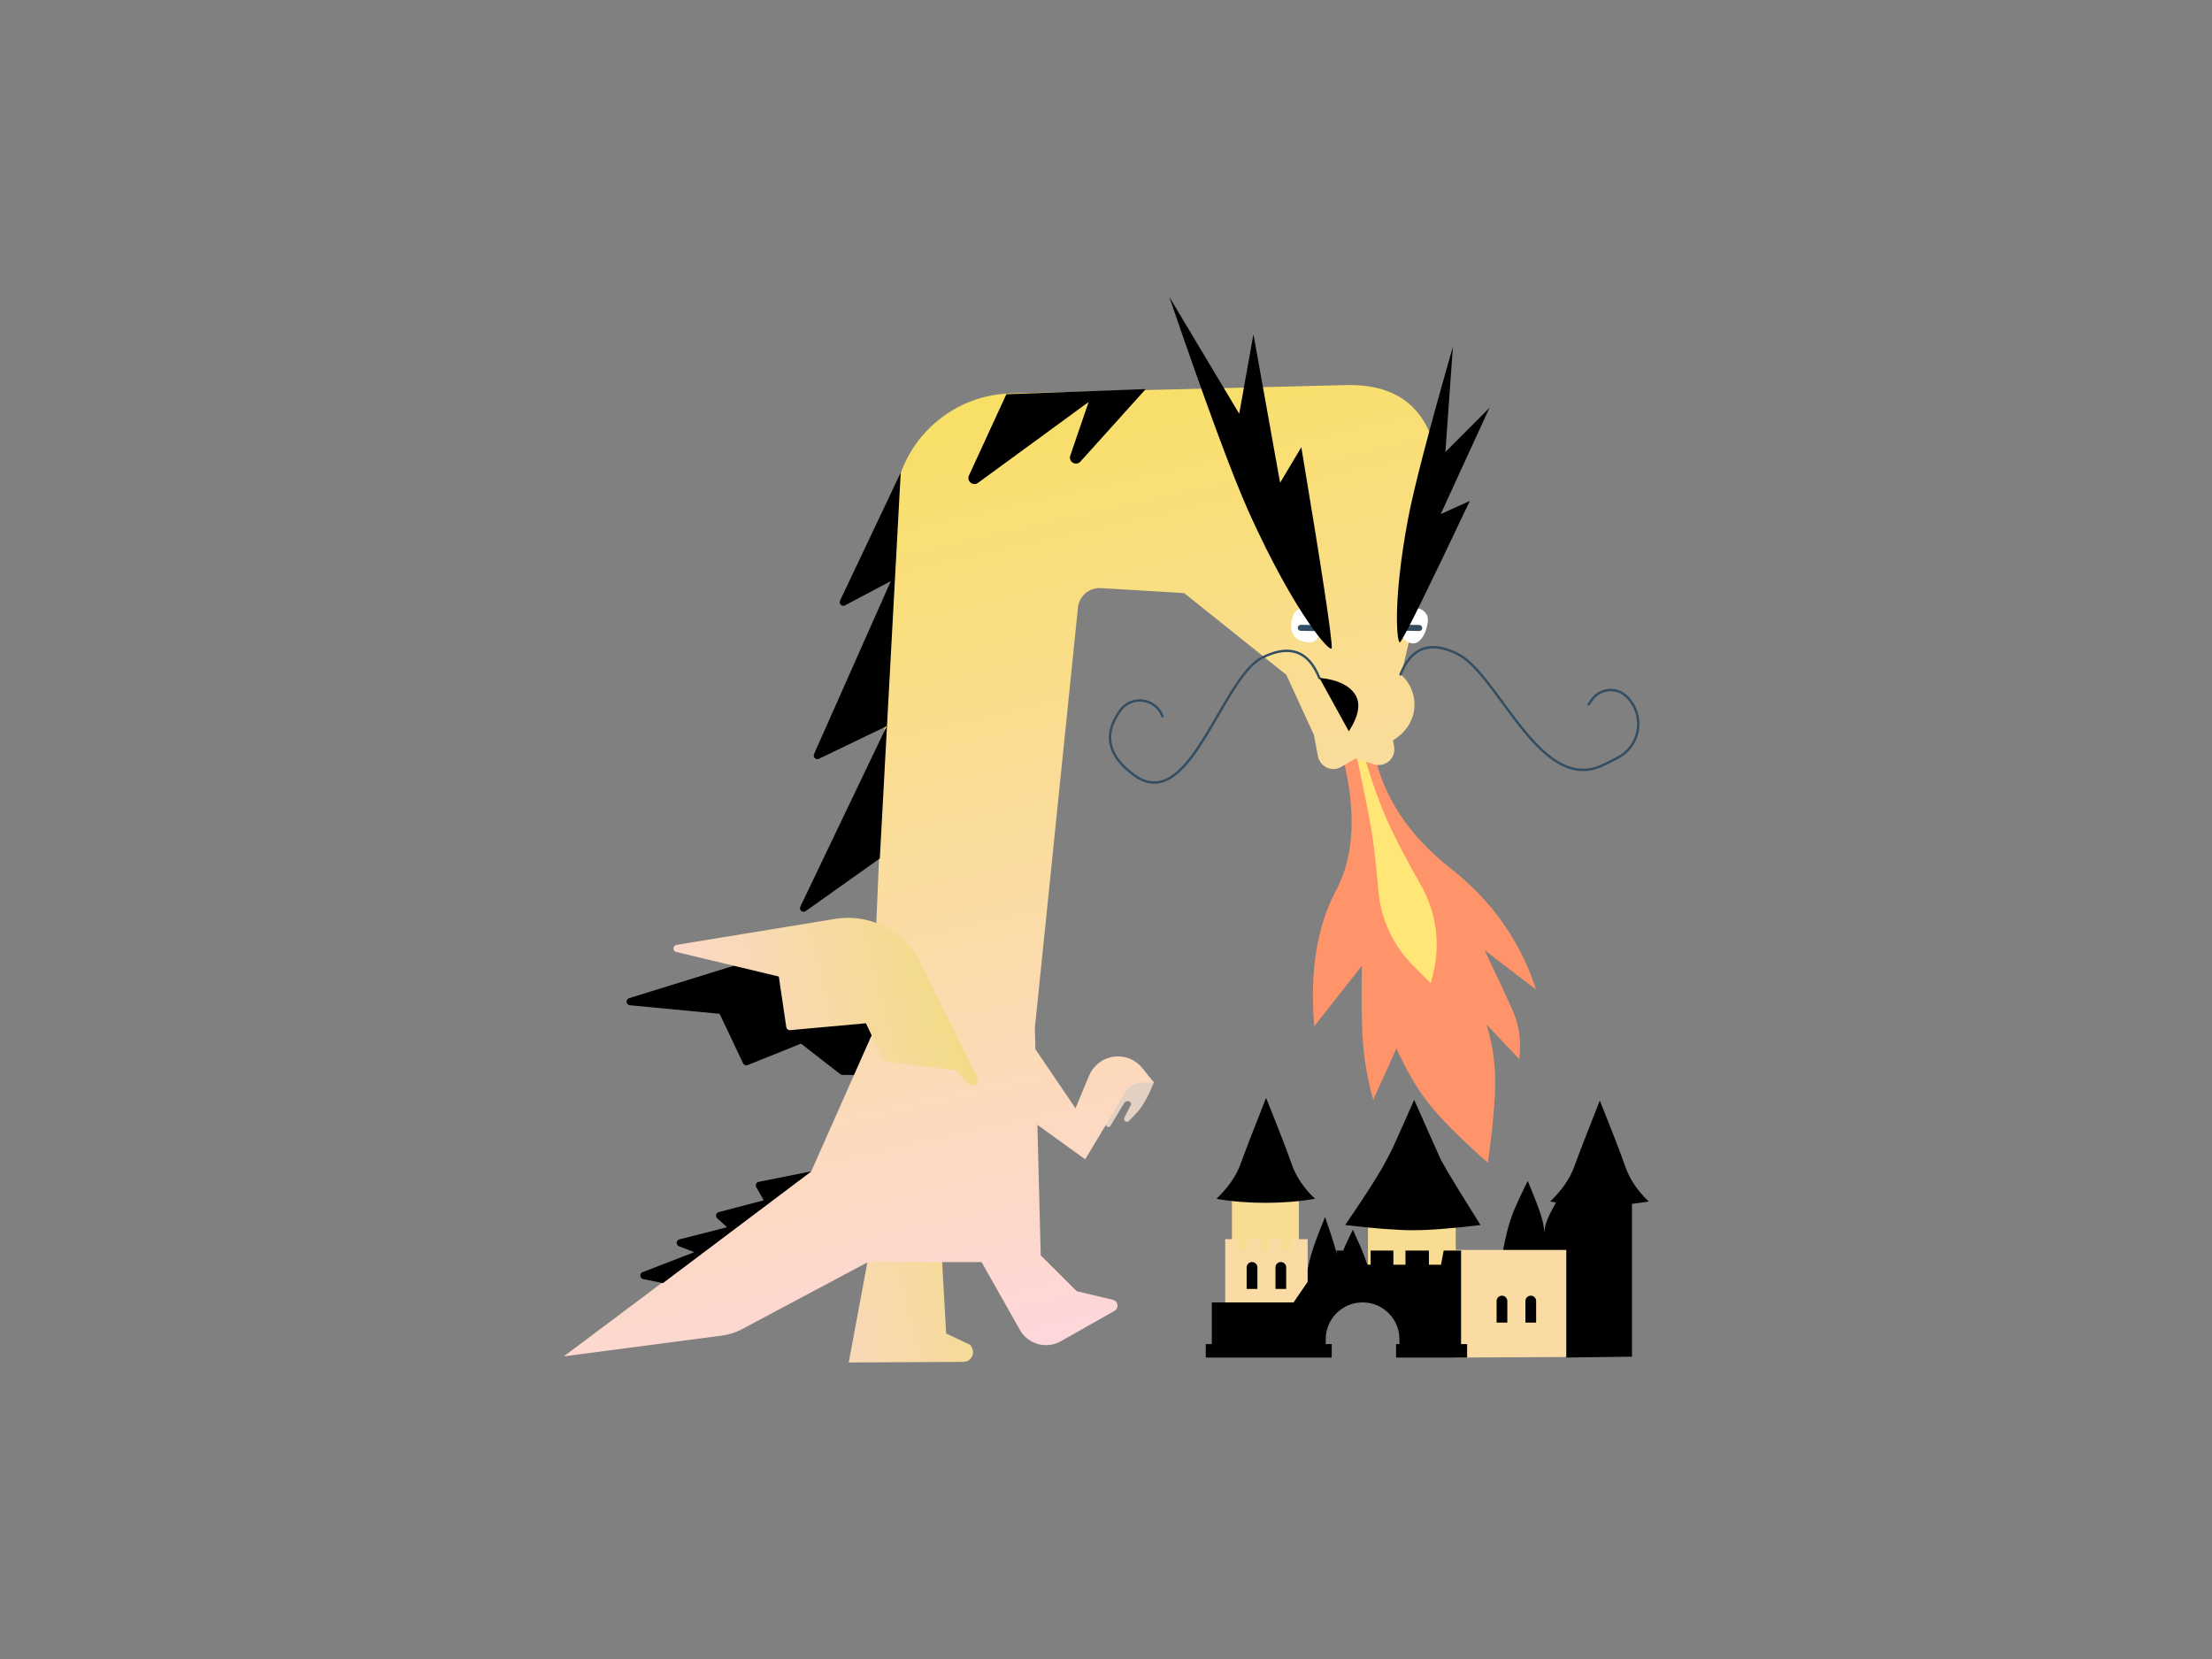 <svg xmlns="http://www.w3.org/2000/svg" width="856" height="642"><rect width="100%" height="100%" fill="#808080" stroke="none"/><path d="M 581.522 484.449 C 582.62 478.727 583.722 474.303 584.82 471.181 C 585.923 468.06 588.049 463.332 591.203 457.002 C 593.692 462.935 595.381 467.297 596.264 470.088 C 597.148 472.884 597.586 475.247 597.586 477.178 C 597.683 475.331 598.195 473.331 599.126 471.181 C 600.056 469.028 601.74 465.938 604.187 461.91 C 606.89 466.781 608.797 470.474 609.905 473 C 611.017 475.522 612.408 479.341 614.087 484.449 Z M 504.761 498.406 C 505.673 492.684 506.585 488.26 507.496 485.138 C 508.408 482.016 510.171 477.29 512.781 470.958 C 514.847 476.89 516.242 481.253 516.977 484.045 C 517.708 486.841 518.071 489.204 518.071 491.135 C 518.15 489.288 518.573 487.287 519.345 485.138 C 520.118 482.984 521.513 479.895 523.537 475.866 C 525.779 480.737 527.361 484.431 528.278 486.957 C 529.199 489.478 530.352 493.298 531.743 498.406 Z" fill="hsl(40, 37%, 43%)"></path><path d="M 476.727 488.381 L 476.727 463.911 L 502.658 463.911 L 502.658 488.381 M 529.366 489.423 L 529.366 474.066 L 563.336 474.066 L 563.336 494.628" fill="#f8dc92"></path><path d="M 563.076 525.347 L 563.076 483.696 L 610.272 483.696 L 610.272 525.114" fill="#fadba4"></path><path d="M 474.136 504.524 L 474.136 479.532 L 479.318 479.532 L 479.318 483.956 L 482.43 483.956 L 482.43 479.532 L 487.878 479.532 L 487.878 483.956 L 490.99 483.956 L 490.99 479.532 L 496.433 479.532 L 496.433 483.956 L 499.546 483.956 L 499.546 479.532 L 506.031 479.532 L 506.031 506.087" fill="#fadba4"></path><path d="M 606.122 525.347 L 606.122 463.911 L 631.537 463.911 L 631.537 524.998 M 468.948 504.003 L 468.948 525.086 L 513.028 525.086 L 513.028 518.266 C 513.028 510.385 519.415 504.003 527.291 504.003 C 535.167 504.003 541.555 510.385 541.555 518.266 L 541.555 525.086 L 565.411 525.086 L 565.411 483.956 L 558.67 483.956 L 557.633 489.423 L 552.962 489.423 L 552.962 483.956 L 543.89 483.956 L 543.89 489.423 L 539.22 489.423 L 539.22 483.956 L 530.404 483.956 L 530.404 489.423 L 525.993 489.423 L 525.993 483.956 L 517.178 483.956 L 517.178 492.288 L 508.622 492.288 L 500.583 504.003 Z" fill="hsl(47, 51%, 61%)"></path><path d="M 466.613 520.141 L 515.363 520.141 L 515.363 525.347 L 466.613 525.347 Z M 540.257 520.141 L 567.747 520.141 L 567.747 525.347 L 540.257 525.347 Z" fill="hsl(0, 45%, 65%)"></path><path d="M 482.43 498.797 L 482.43 490.455 C 482.43 489.311 483.361 488.381 484.505 488.381 C 485.65 488.381 486.58 489.311 486.58 490.455 L 486.58 498.797 Z M 579.154 511.814 L 579.154 503.472 C 579.154 502.328 580.084 501.397 581.229 501.397 C 582.373 501.397 583.304 502.328 583.304 503.472 L 583.304 511.814 Z M 493.582 498.797 L 493.582 490.455 C 493.582 489.311 494.512 488.381 495.657 488.381 C 496.801 488.381 497.731 489.311 497.731 490.455 L 497.731 498.797 Z M 590.305 511.814 L 590.305 503.472 C 590.305 502.328 591.235 501.397 592.38 501.397 C 593.524 501.397 594.455 502.328 594.455 503.472 L 594.455 511.814 Z M 617.013 488.381 L 617.013 480.044 C 617.013 478.899 617.944 477.969 619.088 477.969 C 620.237 477.969 621.163 478.899 621.163 480.044 L 621.163 488.381 Z M 617.013 511.293 L 617.013 502.951 C 617.013 501.807 617.944 500.876 619.088 500.876 C 620.237 500.876 621.163 501.807 621.163 502.951 L 621.163 511.293 Z M 551.148 520.141 L 551.148 511.8 C 551.148 509.795 552.776 508.166 554.781 508.166 C 556.786 508.166 558.41 509.795 558.41 511.8 L 558.41 520.141 Z M 539.294 443.521 L 547.258 425.643 L 557.6 448.854 C 558.378 450.235 559.166 451.609 559.964 452.978 C 562.806 457.829 567.128 464.858 572.929 474.066 C 561.708 475.406 553.023 476.076 546.863 476.076 C 540.704 476.076 531.934 475.406 520.55 474.066 C 526.961 464.709 531.543 457.68 534.293 452.978 C 535.986 450.082 537.656 446.929 539.294 443.521 Z M 470.763 463.911 C 475.327 459.506 478.439 454.994 480.095 450.374 C 481.756 445.754 485.04 437.25 489.953 424.862 C 494.847 437.026 498.132 445.529 499.806 450.374 C 501.481 455.218 504.505 459.731 508.883 463.911 C 502.83 464.953 496.433 465.473 489.692 465.473 C 482.951 465.473 476.638 464.953 470.763 463.911 Z M 599.898 464.953 C 604.466 460.548 607.574 456.035 609.235 451.415 C 610.896 446.795 614.18 438.291 619.088 425.903 C 623.982 438.067 627.267 446.571 628.941 451.415 C 630.616 456.26 633.64 460.772 638.018 464.953 C 631.97 465.994 625.573 466.515 618.828 466.515 C 612.087 466.515 605.778 465.994 599.898 464.953 Z" fill="hsl(0, 45%, 65%)"></path><path d="M 518.903 290.333 C 525.021 312.659 524.384 330.76 516.996 344.638 C 509.608 358.515 506.803 376.019 508.59 397.15 L 527.026 373.691 C 526.756 387.168 526.924 397.456 527.529 404.554 C 528.133 411.652 529.436 418.645 531.441 425.534 L 540.406 405.714 C 544.309 414.397 548.58 421.638 553.213 427.439 C 557.851 433.241 565.374 440.759 575.781 449.993 C 577.735 435.905 578.675 425.209 578.6 417.905 C 578.53 410.6 577.414 403.449 575.255 396.451 L 587.928 409.838 C 588.77 402.996 587.923 396.74 585.388 391.069 C 582.857 385.397 579.224 377.604 574.488 367.69 L 594.455 382.98 C 588.37 364.223 577.288 348.537 561.22 335.922 C 545.151 323.307 535.326 308.381 531.734 291.142 C 529.58 290.164 527.668 289.607 525.984 289.474 C 524.3 289.34 521.941 289.627 518.903 290.333 Z" fill="rgb(255,148,106)"></path><path d="M 524.458 290.385 C 527.189 302.673 529.255 312.868 530.664 320.971 C 531.613 326.434 532.53 334.364 533.418 344.76 C 534.357 355.722 539.15 365.997 546.947 373.76 L 553.669 380.456 L 554.525 377.111 C 557.518 365.429 555.855 353.041 549.887 342.561 C 544.811 333.638 540.941 326.356 538.289 320.714 C 534.186 311.999 530.469 301.62 527.142 289.575 Z" fill="rgb(255,230,118)"></path><path d="M 446.609 418.695 C 444.515 423.868 442.531 427.549 440.657 429.739 C 439.672 430.889 438.416 432.238 436.888 433.785 C 436.505 434.173 435.895 434.224 435.453 433.904 C 435.01 433.585 434.866 432.991 435.112 432.505 L 437.552 427.703 C 437.697 427.418 437.708 427.083 437.581 426.79 C 437.454 426.496 437.202 426.275 436.895 426.185 C 436.162 425.972 435.377 426.279 434.984 426.933 L 429.72 435.69 C 429.495 436.065 429.039 436.232 428.625 436.093 C 428.211 435.953 427.949 435.544 427.997 435.109 L 429.077 425.275 L 436.514 415.133 Z" fill="#e2d0c3"></path><path d="M 353.565 413.114 L 313.956 364.424 L 243.443 386.283 C 242.808 386.48 242.4 387.098 242.468 387.76 C 242.536 388.421 243.062 388.943 243.724 389.006 L 278.489 392.326 L 287.544 411.469 C 287.86 412.137 288.641 412.443 289.327 412.167 L 309.972 403.866 L 325.171 415.681 C 325.415 415.87 325.714 415.973 326.022 415.975 L 347.823 416.063 Z" fill="hsl(0, 45%, 65%)"></path><g><defs><linearGradient id="idCHUDUupYbg66836161" gradientTransform="rotate(79, 0.5, 0.5)"><stop offset="0" stop-color="#f8e063" stop-opacity="1"></stop><stop offset="1" stop-color="#fdd7dd" stop-opacity="1"></stop></linearGradient></defs><path d="M 400.696 406.06 L 416.19 428.885 L 421.46 416.244 C 422.237 414.379 423.469 412.739 425.044 411.473 C 430.25 407.286 437.864 408.112 442.05 413.318 L 446.609 418.986 L 442.37 418.927 C 439.554 418.888 436.929 420.349 435.479 422.764 L 419.946 448.628 L 401.447 435.283 L 402.743 485.803 L 416.67 499.681 L 430.671 502.993 C 431.603 503.212 432.305 503.98 432.44 504.927 C 432.575 505.874 432.115 506.807 431.282 507.278 L 410.534 519.034 C 410.53 519.038 410.526 519.038 410.521 519.043 C 404.928 522.202 397.833 520.229 394.674 514.637 L 379.851 488.399 L 364.503 488.399 L 364.503 516.201 L 373.613 521.29 C 374.352 521.704 374.718 522.565 374.505 523.385 C 374.292 524.205 373.552 524.777 372.705 524.779 L 340.92 524.779 C 340.582 524.779 340.245 524.756 339.909 524.714 C 335.318 524.156 332.049 519.983 332.607 515.391 L 335.889 488.399 L 287.055 514.405 C 284.692 515.665 282.121 516.489 279.466 516.838 L 218.187 524.882 L 314.038 453.062 L 336.869 401.606 C 337.217 400.819 337.653 400.073 338.167 399.382 L 337.329 399.383 L 345.896 196.779 C 346.931 172.318 366.746 152.845 391.221 152.237 L 520.346 149.028 C 545.002 148.253 557.33 162.365 557.33 191.363 C 557.33 195.723 552.292 218.983 542.211 261.146 C 548.552 266.758 549.143 276.447 543.532 282.787 C 543.174 283.188 542.802 283.57 542.406 283.931 C 542.374 283.959 542.346 283.987 542.313 284.016 C 541.32 284.951 540.233 285.782 539.071 286.497 L 539.499 288.968 C 539.661 289.922 539.592 290.9 539.299 291.822 C 538.289 295.006 534.888 296.768 531.706 295.757 L 524.602 293.502 L 519.043 296.764 C 518.453 297.11 517.808 297.353 517.136 297.484 C 513.856 298.12 510.683 295.977 510.046 292.698 L 508.357 283.975 L 508.25 283.941 L 497.783 261.146 L 458.239 229.511 L 425.98 227.589 C 421.502 227.322 417.61 230.631 417.152 235.094 L 400.482 397.704 Z" fill="url(#idCHUDUupYbg66836161)"></path></g><path d="M 544.825 236.021 C 547.226 234.111 552.962 235.742 552.557 240.306 C 552.157 244.87 548.933 252.126 543.504 247.522 C 538.08 242.918 542.43 237.931 544.825 236.021 Z M 500.602 237.75 C 501.774 234.917 507.58 233.563 509.441 237.75 C 511.302 241.937 512 249.845 505.021 248.45 C 498.043 247.054 499.434 240.582 500.602 237.75 Z" fill="rgb(255,255,255)"></path><path d="M 542.937 242.91 C 542.941 242.601 543.069 242.307 543.29 242.093 C 543.512 241.879 543.81 241.761 544.118 241.767 L 549.236 241.856 C 549.544 241.861 549.837 241.989 550.051 242.211 C 550.265 242.433 550.382 242.731 550.375 243.039 C 550.371 243.348 550.243 243.641 550.022 243.856 C 549.8 244.07 549.502 244.188 549.194 244.182 L 544.076 244.093 C 543.768 244.087 543.475 243.96 543.261 243.738 C 543.047 243.516 542.93 243.218 542.937 242.91 Z M 502.202 242.937 C 502.214 242.296 502.742 241.785 503.384 241.794 L 508.501 241.884 C 509.143 241.895 509.655 242.424 509.646 243.067 C 509.634 243.708 509.106 244.22 508.464 244.209 L 503.347 244.12 C 502.704 244.108 502.193 243.579 502.202 242.937 Z" fill="rgb(51,78,98)"></path><g><defs><linearGradient id="idPWCwup9RSg-1854924118" gradientTransform="rotate(159, 0.5, 0.5)"><stop offset="0" stop-color="rgb(242, 219, 135)" stop-opacity="1"></stop><stop offset="1" stop-color="#fed8d7" stop-opacity="1"></stop></linearGradient></defs><path d="M 335.725 488.129 L 328.443 527.249 L 372.849 527.017 C 373.836 527.012 374.781 526.615 375.475 525.914 C 376.17 525.212 376.557 524.264 376.551 523.277 C 376.548 522.648 376.385 522.03 376.079 521.481 L 375.511 520.467 L 366.15 516.033 L 364.589 488.39 Z M 323.164 355.591 L 261.777 365.658 C 261.121 365.765 260.632 366.32 260.608 366.984 C 260.584 367.648 261.032 368.237 261.678 368.392 L 301.39 377.9 L 304.273 397.463 C 304.381 398.195 305.042 398.716 305.78 398.649 L 335.101 395.978 L 341.735 410.013 C 341.939 410.444 342.349 410.741 342.822 410.801 L 370.077 414.228 L 374.775 419.338 C 375.503 420.131 376.701 420.275 377.596 419.677 C 378.481 419.087 378.779 417.924 378.287 416.981 L 376.227 413.029 C 376.103 412.79 375.981 412.55 375.861 412.309 L 356.135 372.508 C 350.054 360.239 336.677 353.375 323.164 355.591 Z" fill="url(#idPWCwup9RSg-1854924118)"></path></g><g><defs><linearGradient id="idmWqbgiU0xg-379198586" gradientTransform="rotate(43, 0.5, 0.5)"><stop offset="0" stop-color="hsl(357, 55%, 69%)" stop-opacity="1"></stop><stop offset="1" stop-color="hsl(17, 80%, 8%)" stop-opacity="1"></stop></linearGradient></defs><path d="M 340.469 332.208 L 311.786 352.583 C 311.268 352.951 310.566 352.922 310.08 352.512 C 309.594 352.103 309.445 351.416 309.719 350.843 L 343.144 281.001 L 316.893 293.638 C 316.366 293.892 315.736 293.79 315.316 293.383 C 314.896 292.975 314.775 292.349 315.012 291.815 L 344.73 224.871 L 326.991 234.269 C 326.46 234.55 325.808 234.46 325.373 234.044 C 324.939 233.629 324.819 232.981 325.077 232.438 L 348.563 182.87 Z M 443.372 150.562 L 418.1 178.63 C 417.361 179.451 416.146 179.638 415.193 179.078 C 414.24 178.518 413.813 177.365 414.171 176.32 L 421.279 155.562 L 378.452 186.87 C 377.597 187.494 376.428 187.461 375.609 186.791 C 374.789 186.121 374.525 184.982 374.967 184.02 L 389.438 152.571 Z M 314.022 453.28 L 293.593 457.345 C 293.153 457.433 292.781 457.727 292.595 458.136 C 292.409 458.545 292.431 459.018 292.654 459.408 L 295.568 464.498 L 278.142 469.06 C 277.397 469.255 276.951 470.017 277.145 470.763 C 277.213 471.023 277.355 471.261 277.553 471.437 L 281.351 474.922 L 262.91 479.621 C 262.32 479.77 261.895 480.284 261.859 480.891 C 261.823 481.499 262.185 482.059 262.753 482.277 L 268.685 484.561 L 248.665 492.302 C 248.088 492.525 247.727 493.102 247.778 493.718 C 247.829 494.335 248.281 494.844 248.887 494.968 L 256.536 496.545 Z M 515.363 250.725 C 515.307 253.499 501.216 237.807 483.473 198.602 C 477.132 184.588 466.808 156.69 452.501 114.909 L 479.551 160.114 L 485.054 129.34 L 495.377 186.83 L 503.584 173.066 C 511.525 220.578 515.452 246.464 515.363 250.725 Z M 541.913 248.459 C 540.652 250.197 538.694 233.949 544.816 201.13 C 547.007 189.398 552.813 167.068 562.243 134.141 L 559.34 174.917 L 576.404 157.805 L 557.526 198.946 L 568.779 193.849 C 552.804 227.585 543.848 245.789 541.913 248.459 Z" fill="url(#idmWqbgiU0xg-379198586)"></path></g><path d="M 542.411 261.162 C 542.318 261.401 542.043 261.518 541.806 261.423 C 541.568 261.327 541.452 261.058 541.546 260.819 C 545.835 250.016 553.502 247.273 564.285 252.666 C 567.281 254.164 570.384 257.012 574.046 261.4 C 575.525 263.176 577.084 265.176 579.005 267.752 C 580.033 269.132 583.611 274.002 584.099 274.663 C 590.97 283.938 595.525 289.171 600.582 292.912 C 607.002 297.66 613.212 298.811 619.711 295.846 C 622.089 294.76 624.238 293.688 626.15 292.632 C 633.045 288.825 635.547 280.151 631.742 273.258 C 631.018 271.951 630.095 270.765 629.006 269.743 C 625.634 266.585 620.339 266.759 617.181 270.13 C 616.939 270.391 616.711 270.667 616.501 270.957 L 615.162 272.816 C 615.09 272.915 614.981 272.983 614.86 273.002 C 614.739 273.022 614.615 272.993 614.515 272.921 C 614.306 272.771 614.259 272.48 614.408 272.271 L 615.748 270.412 C 615.98 270.091 616.232 269.784 616.501 269.494 C 620.014 265.748 625.894 265.555 629.639 269.064 C 630.801 270.152 631.785 271.415 632.556 272.808 C 636.608 280.151 633.942 289.391 626.601 293.446 C 624.666 294.515 622.498 295.597 620.098 296.693 C 613.264 299.811 606.704 298.595 600.028 293.66 C 594.873 289.848 590.277 284.563 583.355 275.217 C 582.862 274.554 579.284 269.686 578.256 268.308 C 576.344 265.744 574.799 263.757 573.329 261.996 C 569.742 257.699 566.723 254.926 563.867 253.498 C 553.562 248.346 546.496 250.875 542.411 261.162 Z M 510.143 262.558 C 506.059 252.271 498.992 249.741 488.688 254.894 C 484.882 256.795 481.132 261.341 476.234 269.348 C 475.334 270.823 474.45 272.307 473.582 273.8 C 473.134 274.563 472.689 275.327 472.247 276.093 C 472.303 275.997 471.209 277.881 470.907 278.405 C 464.496 289.448 460.869 294.806 456.473 298.803 C 450.66 304.087 444.844 304.871 438.66 300.368 C 428.156 292.719 426.284 284.078 433.126 274.657 C 436.317 270.264 442.463 269.29 446.855 272.48 C 448.43 273.624 449.63 275.209 450.303 277.035 C 450.391 277.276 450.268 277.544 450.027 277.632 C 449.786 277.721 449.518 277.598 449.429 277.357 C 448.82 275.703 447.734 274.268 446.309 273.233 C 442.332 270.345 436.767 271.227 433.879 275.204 C 427.353 284.189 429.101 292.256 439.207 299.615 C 445.008 303.84 450.341 303.119 455.847 298.115 C 460.147 294.206 463.742 288.893 470.102 277.938 C 470.405 277.414 471.498 275.531 471.442 275.626 C 471.977 274.7 472.382 274.006 472.777 273.331 C 473.782 271.607 474.629 270.186 475.438 268.863 C 480.43 260.709 484.259 256.067 488.269 254.061 C 499.057 248.669 506.719 251.412 511.009 262.215 C 511.102 262.453 510.985 262.724 510.748 262.819 C 510.509 262.912 510.239 262.796 510.143 262.558 Z" fill="rgb(51,78,98)"></path><path d="M 510.576 262.309 C 517.354 262.981 521.932 265.075 524.3 268.589 C 526.668 272.103 525.896 276.91 521.974 283.011 Z" fill="hsl(349, 57%, 81%)"></path></svg>